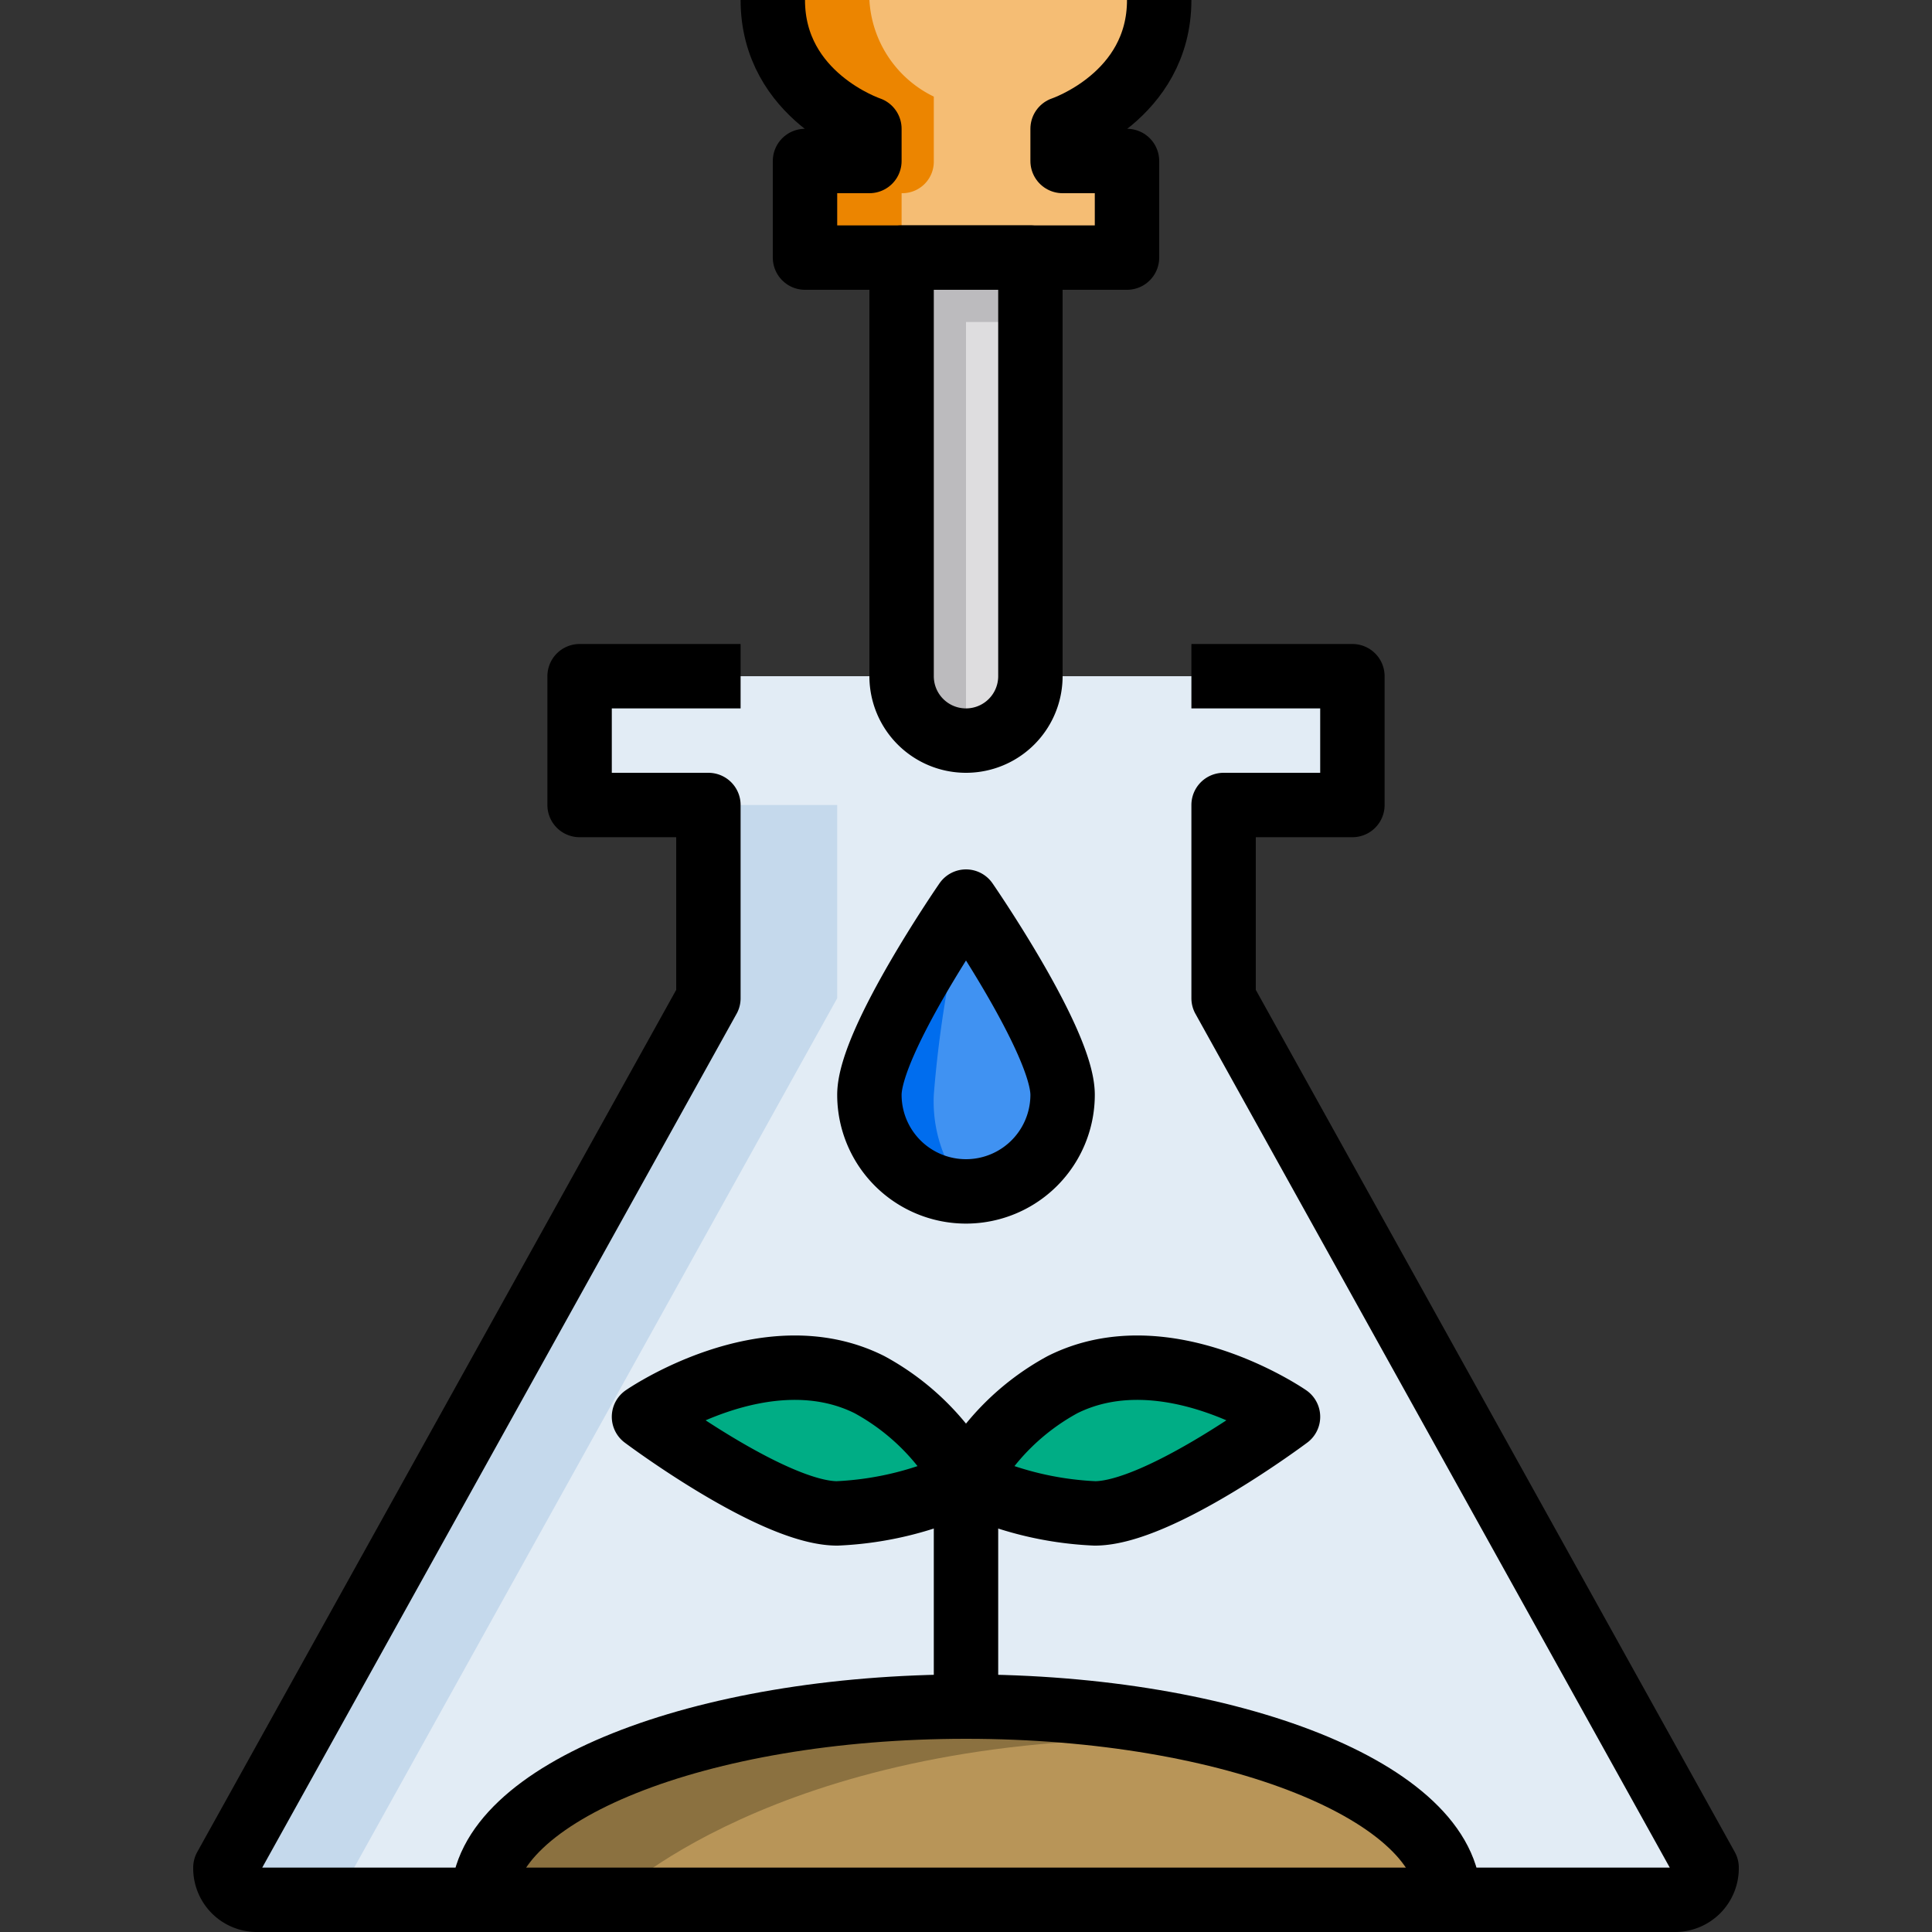 <svg xmlns="http://www.w3.org/2000/svg" viewBox="0 0 60 60"><rect x="0" y="0" width="60" height="60" fill="#333333" stroke="none"/><title>21-Biology</title><g id="_21-Biology" data-name="21-Biology"><path d="M18,21v4h4v6L7,58a.979.979,0,0,0,1,1H52a.979.979,0,0,0,1-1L38,31V25h4V21Z" style="fill:#e2ecf5"/><path d="M22,25h4v6L11,58a.979.979,0,0,0,1,1H8a.979.979,0,0,1-1-1L22,31Z" style="fill:#c5d9ec"/><path d="M28,21a2,2,0,0,0,4,0V8H28Z" style="fill:#dedddf"/><path d="M30,23a1.959,1.959,0,0,1-2-2V8h4v2H30Z" style="fill:#bcbbbe"/><path d="M34,4a5.288,5.288,0,0,0,2-4H24a5.288,5.288,0,0,0,2,4V5H25V8H35V5H34Z" style="fill:#f5bd74"/><path d="M25,5V8h3V6a.979.979,0,0,0,1-1V3a3.552,3.552,0,0,1-2-3H24.129A4.5,4.5,0,0,0,25,3l2,2Z" style="fill:#ec8500"/><path d="M33.273,33.727C33.273,31.92,30,28,30,28s-3.273,3.92-3.273,5.727a3.273,3.273,0,0,0,6.546,0Z" style="fill:#4092f2"/><path d="M29,34a35.36,35.36,0,0,1,1-6s-3,4-3,6a2.733,2.733,0,0,0,3,3A4.38,4.38,0,0,1,29,34Z" style="fill:#006dee"/><path d="M15,59H45V58s-2-5-15-5-15,5-15,5Z" style="fill:#8b7140"/><path d="M45,59s-1-5-9-5c-12,0-17,5-17,5Z" style="fill:#b89558"/><path d="M30,46s2-4,5-4a7.651,7.651,0,0,1,5,2s-4,3-6,3A10.343,10.343,0,0,1,30,46Z" style="fill:#00ad85"/><path d="M30,46s-2-4-5-4a7.651,7.651,0,0,0-5,2s4,3,6,3A10.343,10.343,0,0,0,30,46Z" style="fill:#00ad85"/><path d="M23,21H18v4h4v6L7,58a.979.979,0,0,0,1,1H52a.979.979,0,0,0,1-1L38,31V25h4V21H37" style="fill:none;stroke:#000;stroke-linejoin:round;stroke-width:2px"/><path d="M33,34c0-1.657-3-6-3-6s-3,4.343-3,6a3,3,0,0,0,6,0Z" style="fill:none;stroke:#000;stroke-linejoin:round;stroke-width:2px"/><path d="M45,59c0-3.314-6.716-6-15-6s-15,2.686-15,6" style="fill:none;stroke:#000;stroke-linejoin:round;stroke-width:2px"/><line x1="30" y1="46" x2="30" y2="53" style="fill:none;stroke:#000;stroke-linejoin:round;stroke-width:2px"/><path d="M30,46a7.467,7.467,0,0,0-3-3c-3.225-1.612-7,1-7,1s4,3,6,3A10.343,10.343,0,0,0,30,46Z" style="fill:none;stroke:#000;stroke-linejoin:round;stroke-width:2px"/><path d="M30,46a7.467,7.467,0,0,1,3-3c3.225-1.612,7,1,7,1s-4,3-6,3A10.343,10.343,0,0,1,30,46Z" style="fill:none;stroke:#000;stroke-linejoin:round;stroke-width:2px"/><path d="M28,21a2,2,0,0,0,4,0V8H28Z" style="fill:none;stroke:#000;stroke-linejoin:round;stroke-width:2px"/><path d="M24,0c0,3,3,4,3,4V5H25V8H35V5H33V4s3-1,3-4" style="fill:none;stroke:#000;stroke-linejoin:round;stroke-width:2px"/></g></svg>